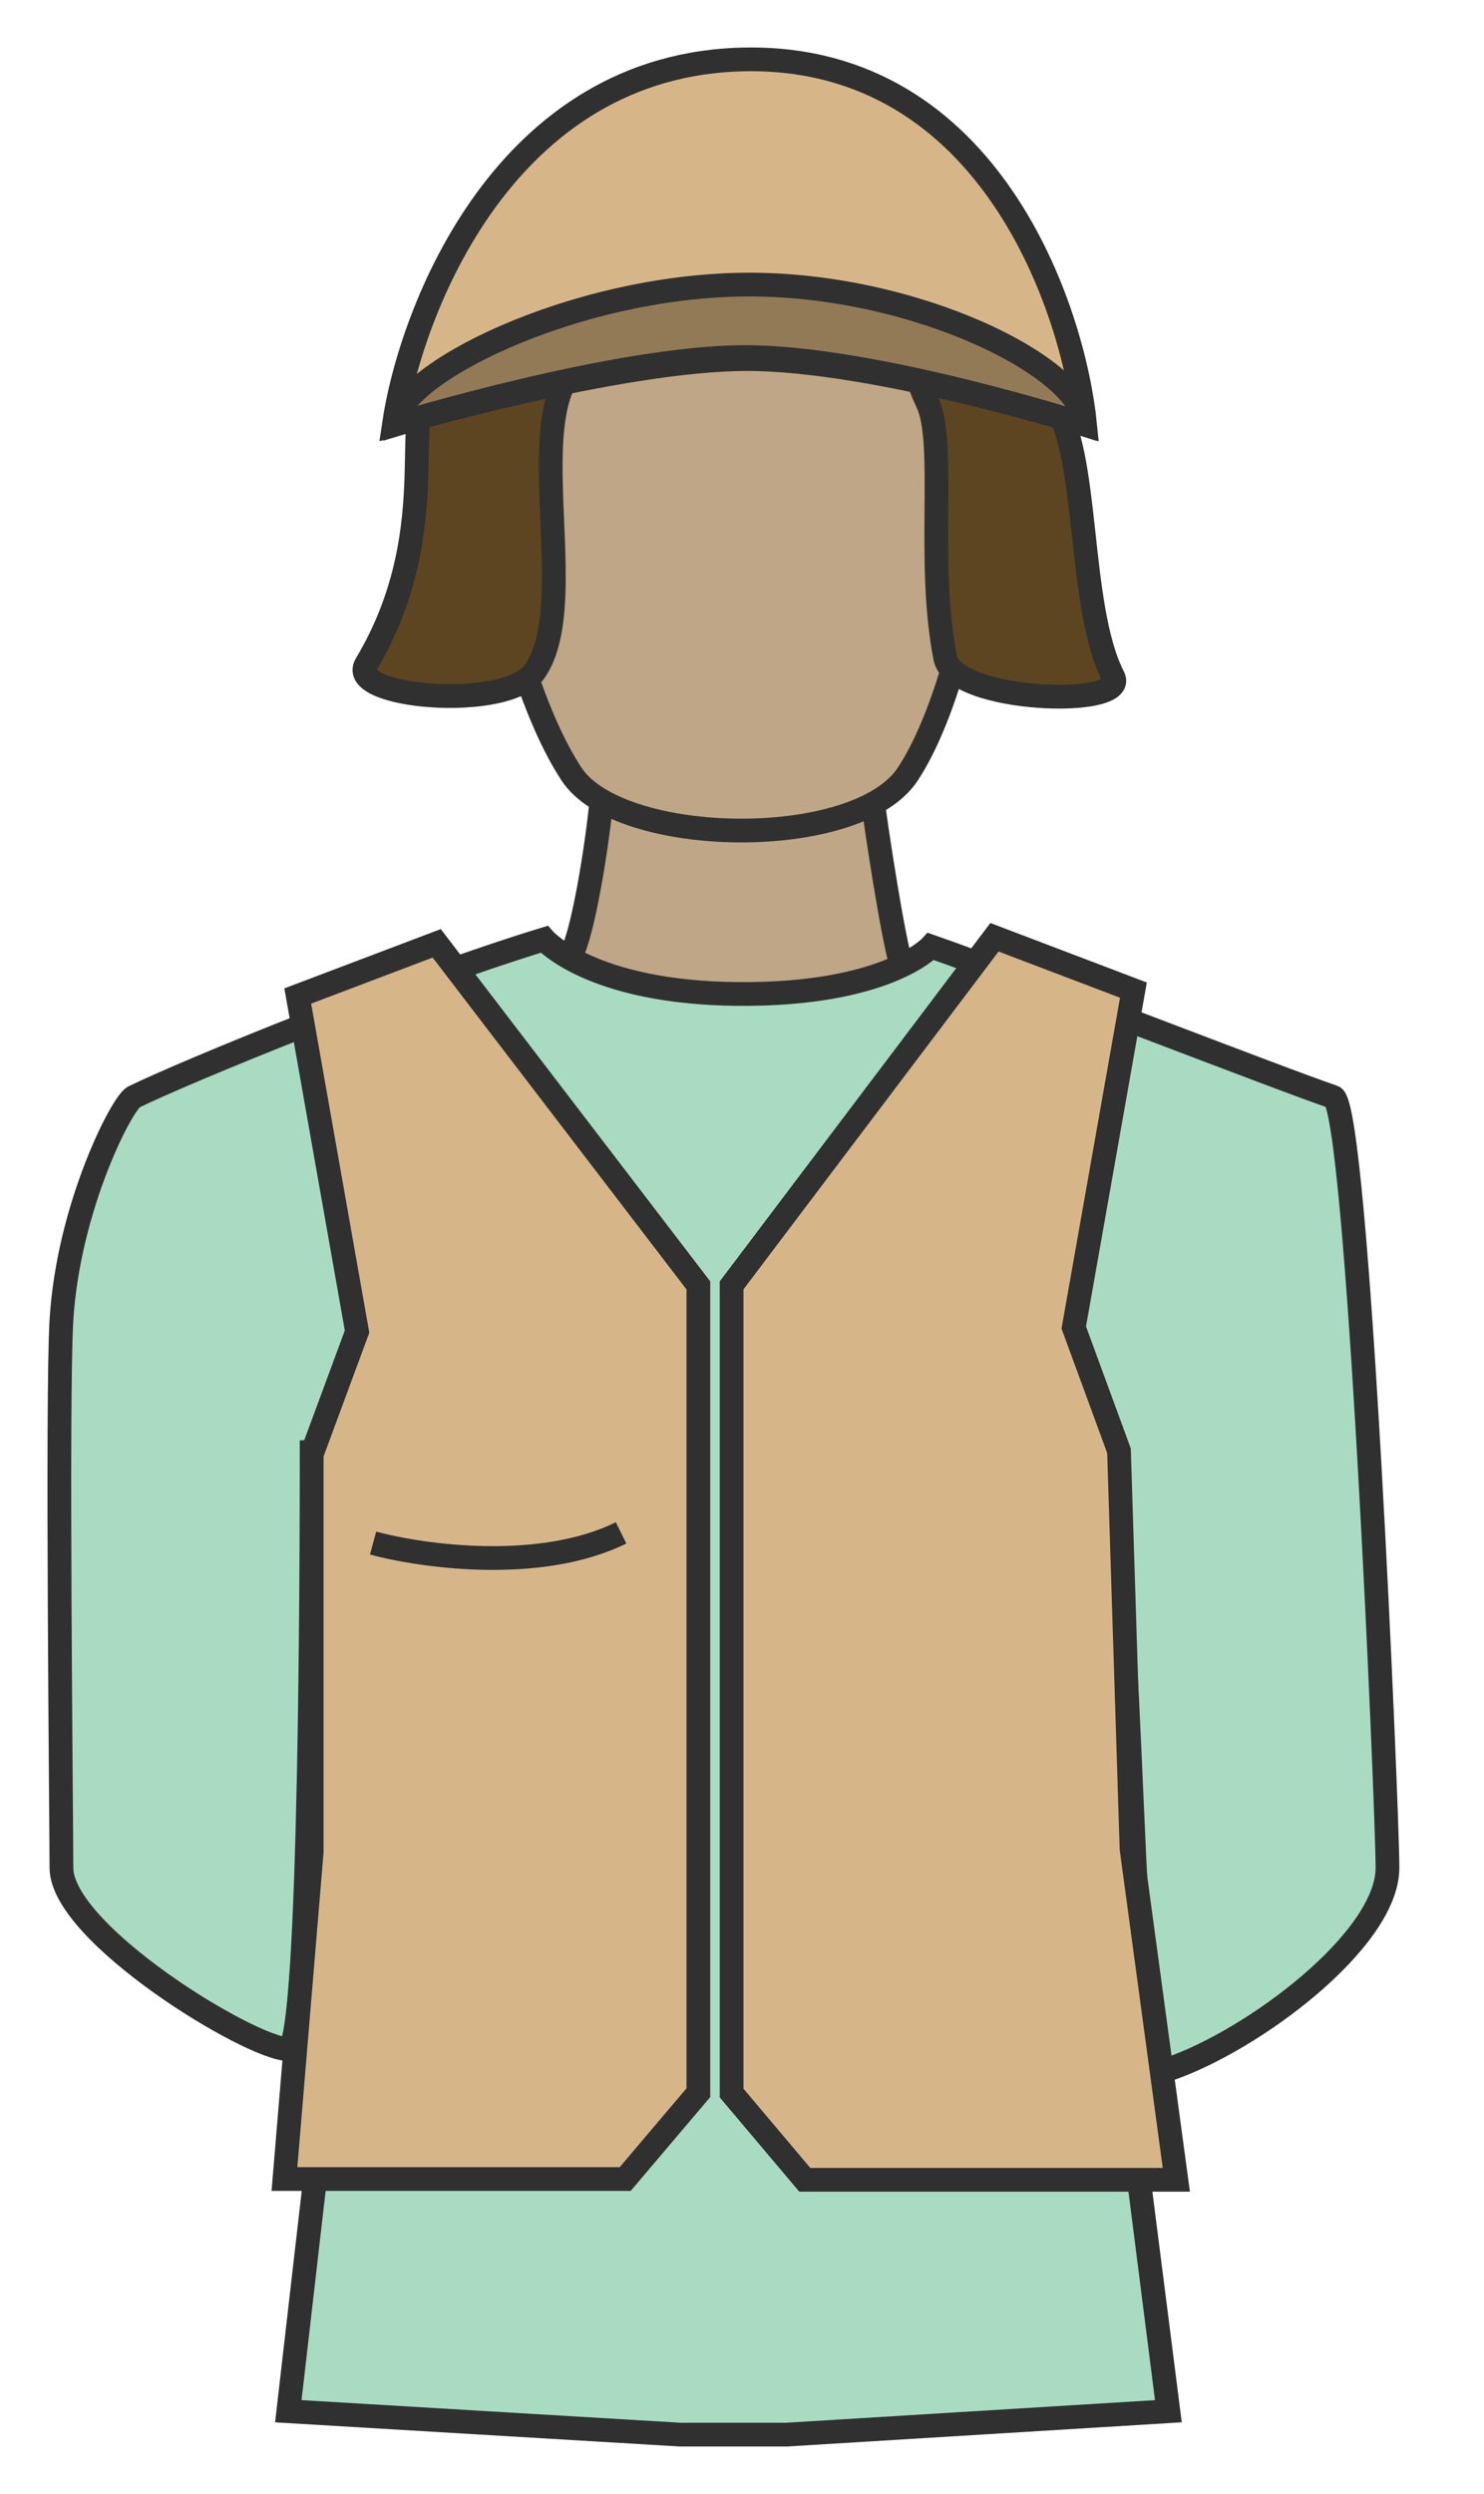 <svg width="25" height="42" viewBox="0 0 25 42" fill="none" xmlns="http://www.w3.org/2000/svg">
<path d="M12.511 19.147C10.934 19.162 9.066 16.686 9.57 16.159C9.834 15.883 10.146 13.662 10.146 13.23C10.146 12.643 14.621 12.805 14.671 13.23C14.762 14.01 15.068 15.923 15.188 16.255C15.356 16.723 14.047 19.133 12.511 19.147Z" fill="#BFA687" stroke="#303030" stroke-width="0.4"/>
<path d="M9.627 13.035C8.388 11.142 7.815 6.763 7.815 5.749C7.76 4.475 9.976 2.441 12.429 2.441C14.67 2.441 16.916 4.283 16.916 5.749C16.916 6.757 16.477 11.23 15.294 13.035C14.443 14.335 10.438 14.273 9.627 13.035Z" fill="#BFA687" stroke="#303030" stroke-width="0.4"/>
<path d="M6.168 11.187C5.831 11.749 8.522 11.981 8.998 11.32C9.927 10.03 8.405 6.134 10.266 5.899C11.723 5.715 13.726 5.35 13.598 3.149C8.229 1.076 9.311 6.627 7.37 6.627C6.602 6.627 7.594 8.807 6.168 11.187Z" fill="#5E4521" stroke="#303030" stroke-width="0.4"/>
<path d="M18.755 11.399C19.027 11.928 16.075 11.833 15.925 11.082C15.602 9.463 15.948 7.461 15.625 6.783C15.109 5.7 15.392 4.874 15.625 4.472C17.46 3.668 16.966 5.772 17.741 6.783C18.361 7.591 18.142 10.209 18.755 11.399Z" fill="#5E4521" stroke="#303030" stroke-width="0.4"/>
<path d="M22.46 18.473C21.532 18.158 17.193 16.465 15.683 15.939C15.683 15.939 14.942 16.757 12.437 16.739C9.95 16.72 9.167 15.818 9.167 15.818C6.739 16.563 3.156 18.033 2.255 18.473C2.059 18.568 1.15 20.325 1.035 22.233C0.956 23.541 1.035 30.714 1.035 31.455C1.035 32.562 4.226 34.508 4.857 34.508C5.25 34.508 5.25 25.712 5.25 24.257L5.793 32.479L4.857 40.606L11.457 41H13.255L19.683 40.606L18.648 32.479V24.257C19.206 28.688 18.98 35.087 19.683 34.849C21.114 34.363 23.374 32.665 23.374 31.455C23.374 30.499 22.872 18.613 22.46 18.473Z" fill="#A9DBC2" stroke="#303030" stroke-width="0.4"/>
<path d="M7.357 15.886L5.016 16.773L6.015 22.425L5.251 24.491L5.251 31.187L4.792 36.696L10.532 36.696L11.765 35.242L11.765 21.647L7.357 15.886Z" fill="#D6B689" stroke="#303030" stroke-width="0.4"/>
<path d="M16.753 15.784L19.094 16.674L18.089 22.356L18.851 24.432L19.062 31.133L19.817 36.709L13.558 36.709L12.325 35.248L12.325 21.646L16.753 15.784Z" fill="#D6B689" stroke="#303030" stroke-width="0.4"/>
<path d="M12.586 1C8.491 1.047 6.913 5.257 6.635 7.151C6.635 7.151 10.425 6.047 12.586 6.047C14.747 6.047 18.28 7.151 18.28 7.151C18.088 5.218 16.68 0.954 12.586 1Z" fill="#D6B689" stroke="#303030" stroke-width="0.4"/>
<path d="M12.555 6.013C14.73 6.013 18.273 7.151 18.273 7.151C18.273 6.209 15.429 4.769 12.555 4.793C9.622 4.818 6.659 6.325 6.659 7.151C6.659 7.151 10.379 6.013 12.555 6.013Z" fill="#937A57" stroke="#303030" stroke-width="0.4"/>
<path d="M6.285 25.986C7.11 26.21 9.101 26.488 10.463 25.814" stroke="#303030" stroke-width="0.4"/>
</svg>
